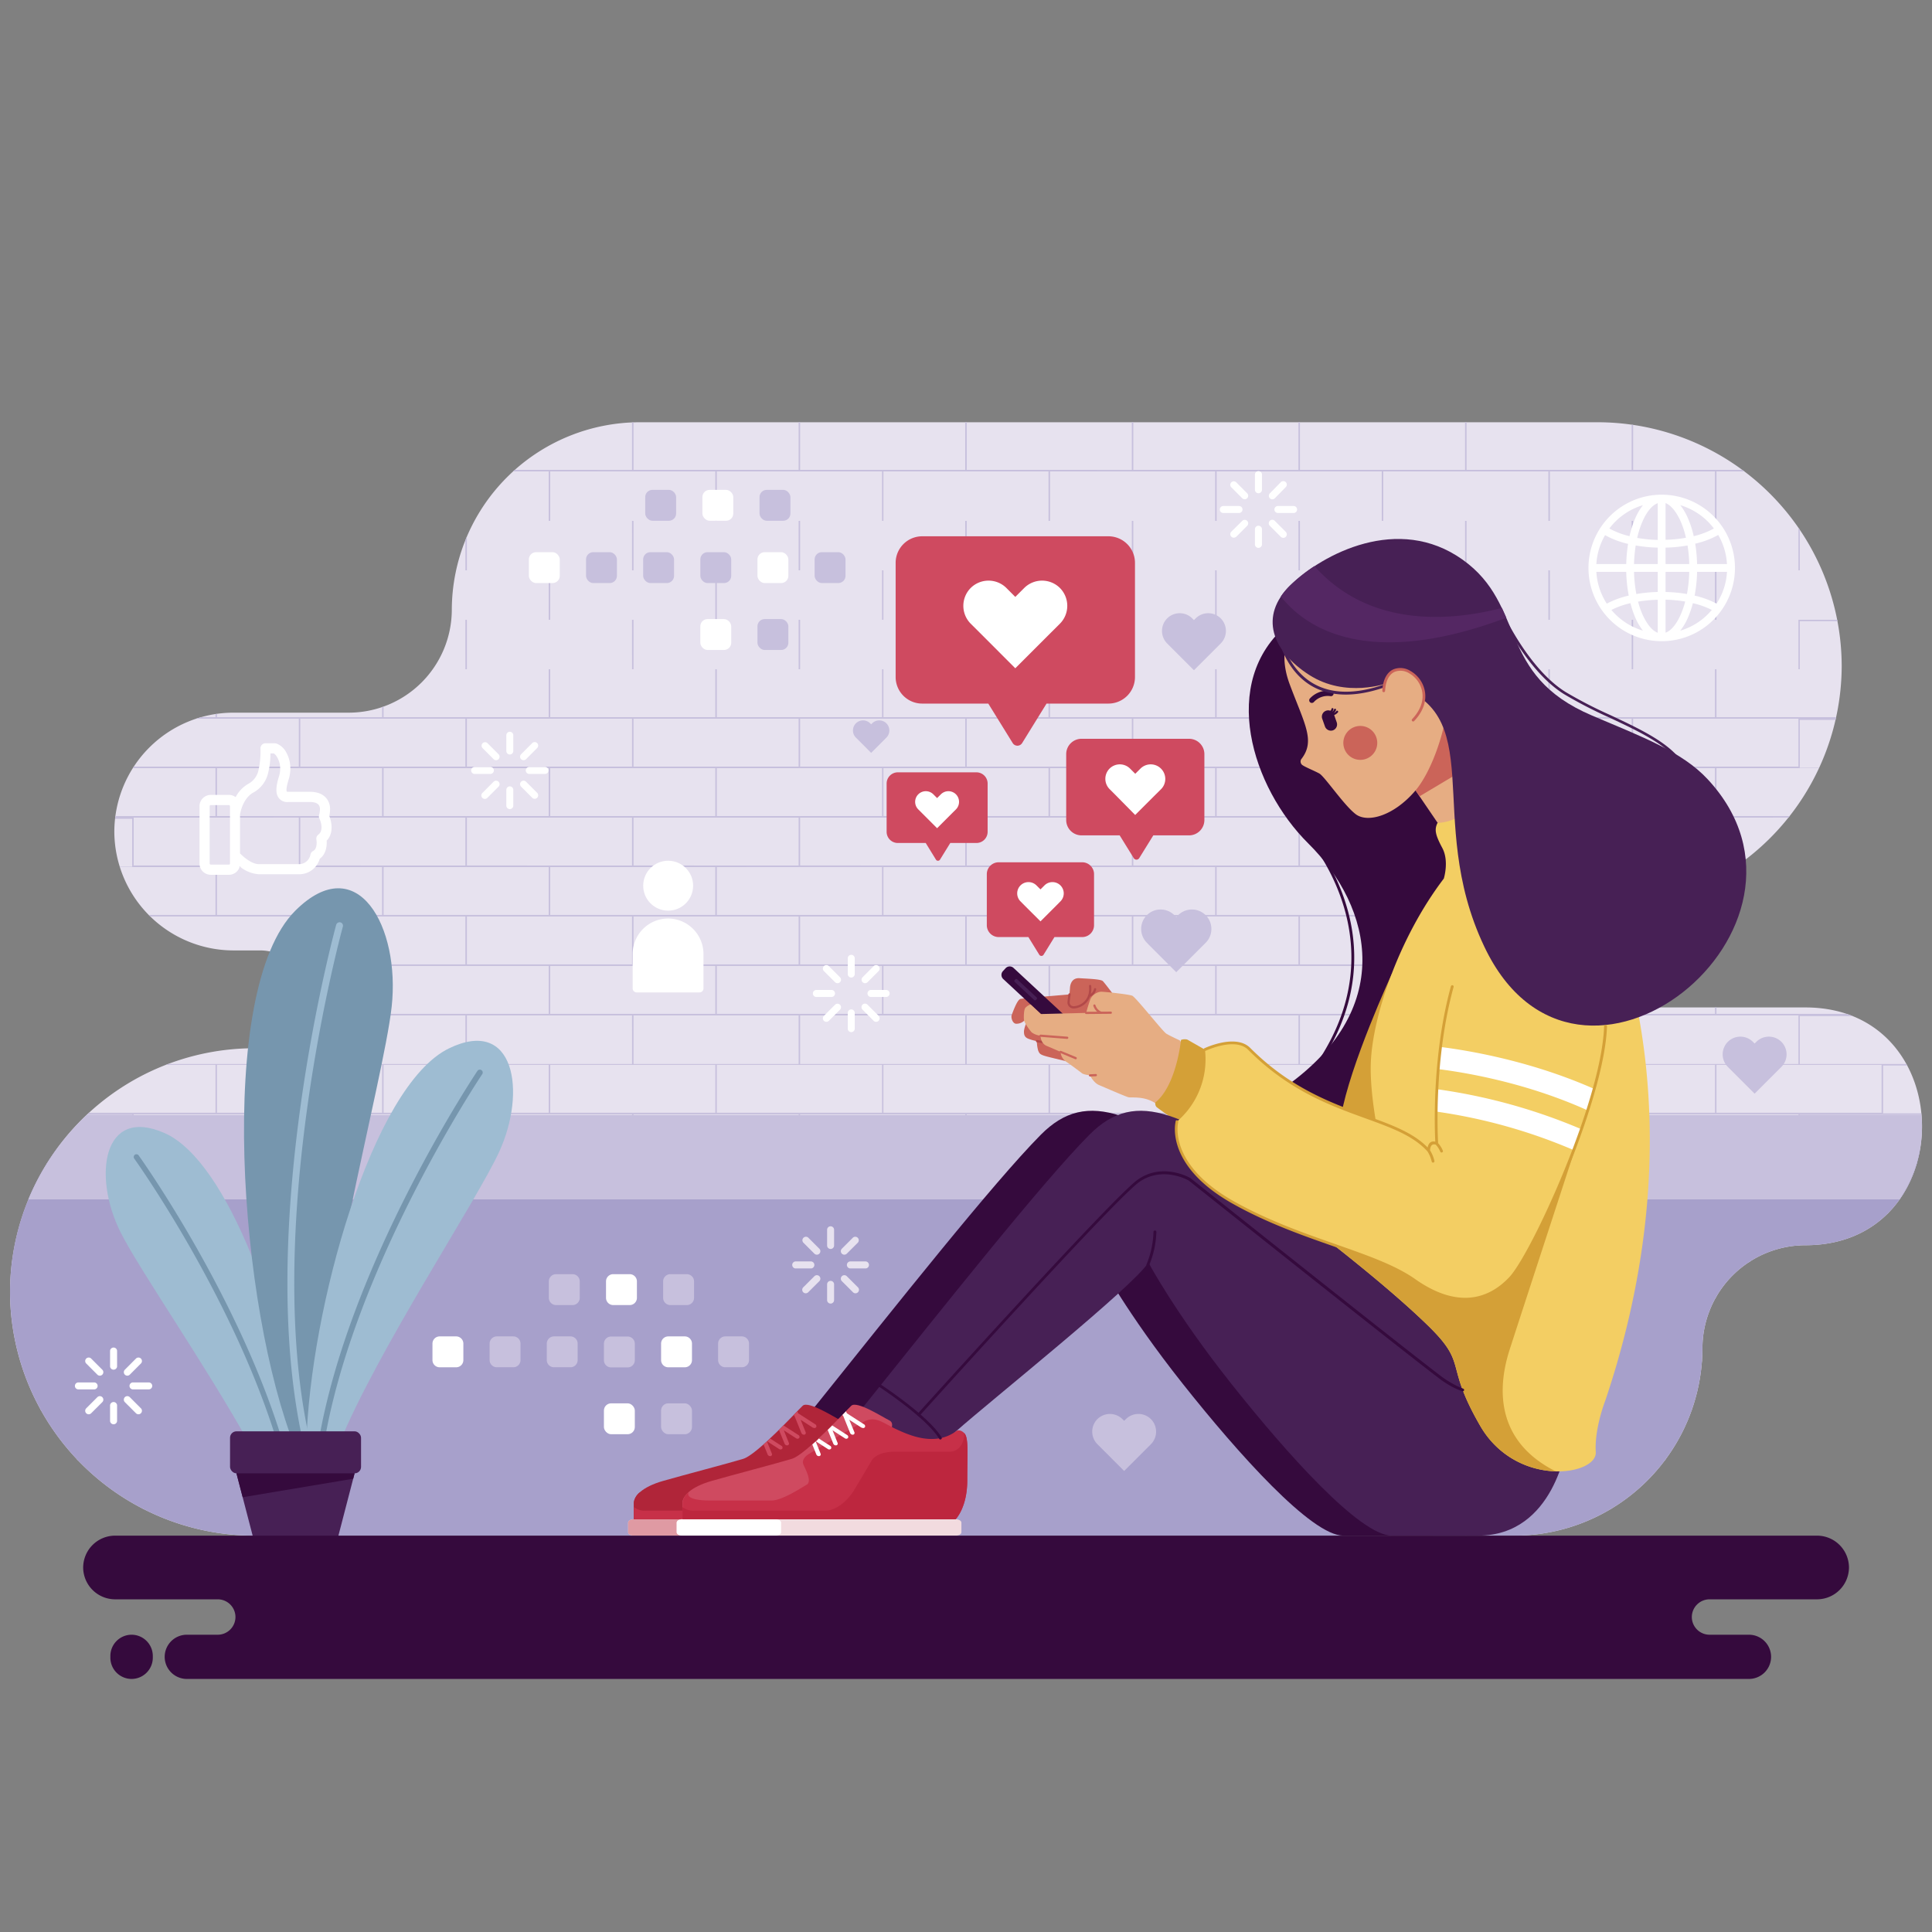 <svg id="Layer_1" data-name="Layer 1" xmlns="http://www.w3.org/2000/svg" xmlns:xlink="http://www.w3.org/1999/xlink" viewBox="0 0 664.13 664.13"><rect x="0" y="0" width="664.13" height="664.13" fill="#808080" stroke="none"/><defs><style>.cls-1{fill:none;clip-rule:evenodd;}.cls-2{fill:#e7e2ef;}.cls-10,.cls-11,.cls-12,.cls-13,.cls-14,.cls-15,.cls-16,.cls-17,.cls-18,.cls-19,.cls-2,.cls-20,.cls-21,.cls-22,.cls-23,.cls-4,.cls-5,.cls-6,.cls-7,.cls-8,.cls-9{fill-rule:evenodd;}.cls-3{clip-path:url(#clip-path);}.cls-26,.cls-4{fill:#c7c0dd;}.cls-5{fill:#a7a0cb;}.cls-6{fill:#350a3d;}.cls-7{fill:#cb6459;}.cls-8{fill:#b24949;}.cls-9{fill:#e6ad83;}.cls-10{fill:#b02539;}.cls-11{fill:#ecd8da;}.cls-12{fill:#df9aa3;}.cls-13{fill:#c73048;}.cls-14{fill:#cf4a60;}.cls-15{fill:#d4a037;}.cls-16,.cls-24{fill:#472055;}.cls-17{fill:#f3ce63;}.cls-18,.cls-25{fill:#fff;}.cls-19{fill:#f2dbdf;}.cls-20{fill:#bd263e;}.cls-21{fill:#542763;}.cls-22{fill:#9ebcd2;}.cls-23{fill:#7696ae;}</style><clipPath id="clip-path" transform="translate(-354.78 -0.95)"><path class="cls-1" d="M975.37,429A35.45,35.45,0,0,0,940,464.34h0a64.67,64.67,0,0,1-64.48,64.49H442a84,84,0,0,1-83.77-83.77h0A84,84,0,0,1,442,361.29h2.2A16.86,16.86,0,0,0,461,344.47h0a16.86,16.86,0,0,0-16.81-16.81h-9.25a41,41,0,0,1-40.86-40.87h0a41,41,0,0,1,40.79-40.86h39.87a35.46,35.46,0,0,0,35.35-35.35h0a64.67,64.67,0,0,1,64.48-64.48H904.1a84,84,0,0,1,83.77,83.77h0a84,84,0,0,1-83.77,83.77h0a16.87,16.87,0,0,0-16.82,16.81h0a16.86,16.86,0,0,0,16.82,16.81h71.27C1028.84,347.26,1028.85,429,975.37,429Z"/></clipPath></defs><title>girlinsta</title><path class="cls-2" d="M975.37,429A35.45,35.45,0,0,0,940,464.34h0a64.67,64.67,0,0,1-64.48,64.49H442a84,84,0,0,1-83.77-83.77h0A84,84,0,0,1,442,361.29h2.2A16.86,16.86,0,0,0,461,344.47h0a16.86,16.86,0,0,0-16.81-16.81h-9.25a41,41,0,0,1-40.86-40.87h0a41,41,0,0,1,40.79-40.86h39.87a35.46,35.46,0,0,0,35.35-35.35h0a64.67,64.67,0,0,1,64.48-64.48H904.1a84,84,0,0,1,83.77,83.77h0a84,84,0,0,1-83.77,83.77h0a16.87,16.87,0,0,0-16.82,16.81h0a16.86,16.86,0,0,0,16.82,16.81h71.27C1028.84,347.26,1028.85,429,975.37,429Z" transform="translate(-354.78 -0.95)"/><g class="cls-3"><path class="cls-4" d="M400.22,665.08h.51v-9.39H457.5v9.39h.5v-9.39h56.77v9.39h.5v-9.39h56.78v9.39h.5v-9.39h56.77v9.39h.5v-9.39h56.77v9.39h.5v-9.39h56.77v9.39h.5v-9.39h56.78v9.39h.5v-9.39h56.77v9.39h.5v-9.39h56.77v9.39h.5v-9.39H973v9.39h.5v-9.39h45.44v-.5h-16.8V638.72h16.8v-.5H973.46V621.75h45.44v-.5h-16.8V604.78h16.8v-.5H973.46V587.81h45.44v-.5h-16.8V570.84h16.8v-.5H973.46V553.87h45.44v-.5h-16.8V536.9h16.8v-.5H973.46V519.93h45.44v-.5h-16.8V503h16.8v-.5H973.46V486h45.44v-.5h-16.8V469h16.8v-.5H973.46V452.05h45.44v-.5h-16.8V435.08h16.8v-.5H973.46V418.12h45.44v-.51h-16.8V401.14h16.8v-.5H973.46V384.18h45.44v-.51h-16.8V367.21h16.8v-.51H973.46V350.23h45.44v-.5h-16.8V333.27h16.8v-.51H973.46V316.29h45.44v-.5h-16.8V299.33h16.8v-.5H973.46V282.36h45.44v-.5h-16.8V265.39h16.8v-.5H973.46V248.42h45.44v-.5h-16.8V231.45h16.8V231H973.46V214.48h45.44V214h-16.8V197.51h16.8V197H973.46V180.54h45.44V180h-16.8V163.57h16.8v-.5H973.46V146.6h45.44v-.5h-16.8V129.63h16.8v-.5H973.46V112.66h45.44v-.5h-16.8V95.69h16.8v-.5H973.46V78.72h45.44v-.5h-16.8V61.75h16.8v-.5H973.46V44.78h45.44v-.5h-16.8V27.81h16.8v-.5H973.46V10.84h45.44v-.5h-16.8V1h-.51v9.39H944.82V1h-.5v9.39H887.55V1h-.5v9.39H830.27V1h-.5v9.39H773V1h-.5v9.39H715.73V1h-.5v9.39H658.46V1H658v9.39H601.18V1h-.5v9.39H543.91V1h-.5v9.39H486.64V1h-.5v9.39H429.36V1h-.5v9.39H372.09V1h-.5v9.39H354.78v.5h45.44V27.31H354.78v.5h16.81V44.28H354.78v.5h45.44V61.25H354.78v.5h16.81V78.22H354.78v.5h45.44V95.19H354.78v.5h16.81v16.47H354.78v.5h45.44v16.47H354.78v.5h16.81V146.1H354.78v.5h45.44v16.47H354.78v.5h16.81V180H354.78v.5h45.44V197H354.78v.5h16.81V214H354.78v.5h45.44V231H354.78v.5h16.81v16.47H354.78v.5h45.44v16.47H354.78v.5h16.81v16.47H354.78v.5h45.44v16.47H354.78v.5h16.81v16.46H354.78v.5h45.44v16.47H354.78v.51h16.81v16.46H354.78v.5h45.44V366.7H354.78v.51h16.81v16.46H354.78v.51h45.44v16.46H354.78v.5h16.81v16.47H354.78v.51h45.44v16.46H354.78v.5h16.81v16.47H354.78v.5h45.44v16.47H354.78v.5h16.81v16.47H354.78v.5h45.44v16.47H354.78v.5h16.81v16.47H354.78v.5h45.44V536.4H354.78v.5h16.81v16.47H354.78v.5h45.44v16.47H354.78v.5h16.81v16.47H354.78v.5h45.44v16.47H354.78v.5h16.81v16.47H354.78v.5h45.44v16.47H354.78v.5h16.81v16.47H354.78v.5h45.44v9.39Zm-28.13-26.36h56.77v16.47H372.09V638.72Zm57.27,0h56.78v16.47H429.36V638.72Zm57.28,0h56.77v16.47H486.64V638.72Zm57.27,0h56.77v16.47H543.91V638.72Zm57.27,0H658v16.47H601.18V638.72Zm57.28,0h56.77v16.47H658.46V638.72Zm57.27,0H772.5v16.47H715.73V638.72Zm57.27,0h56.77v16.47H773V638.72Zm57.27,0h56.78v16.47H830.27V638.72Zm57.28,0h56.77v16.47H887.55V638.72Zm57.27,0h56.77v16.47H944.82V638.72Zm-544.09-17H457.5v16.47H400.73V621.75Zm57.27,0h56.77v16.47H458V621.75Zm57.27,0h56.78v16.47H515.27V621.75Zm57.28,0h56.77v16.47H572.55V621.75Zm57.27,0h56.77v16.47H629.82V621.75Zm57.27,0h56.77v16.47H687.09V621.75Zm57.27,0h56.78v16.47H744.36V621.75Zm57.28,0h56.77v16.47H801.64V621.75Zm57.27,0h56.77v16.47H858.91V621.75Zm57.27,0H973v16.47H916.18V621.75Zm-544.09-17h56.77v16.47H372.09V604.78Zm57.27,0h56.78v16.47H429.36V604.78Zm57.28,0h56.77v16.47H486.64V604.78Zm57.27,0h56.77v16.47H543.91V604.78Zm57.27,0H658v16.47H601.18V604.78Zm57.28,0h56.77v16.47H658.46V604.78Zm57.27,0H772.5v16.47H715.73V604.78Zm57.27,0h56.77v16.47H773V604.78Zm57.27,0h56.78v16.47H830.27V604.78Zm57.28,0h56.77v16.47H887.55V604.78Zm57.27,0h56.77v16.47H944.82V604.78Zm-544.09-17H457.5v16.47H400.73V587.81Zm57.27,0h56.77v16.47H458V587.81Zm57.27,0h56.78v16.47H515.27V587.81Zm57.28,0h56.77v16.47H572.55V587.81Zm57.27,0h56.77v16.47H629.82V587.81Zm57.27,0h56.77v16.47H687.09V587.81Zm57.27,0h56.78v16.47H744.36V587.81Zm57.28,0h56.77v16.47H801.64V587.81Zm57.27,0h56.77v16.47H858.91V587.81Zm57.27,0H973v16.47H916.18V587.81Zm-544.09-17h56.77v16.47H372.09V570.84Zm57.27,0h56.78v16.47H429.36V570.84Zm57.28,0h56.77v16.47H486.64V570.84Zm57.27,0h56.77v16.47H543.91V570.84Zm57.27,0H658v16.47H601.18V570.84Zm57.28,0h56.77v16.47H658.46V570.84Zm57.27,0H772.5v16.47H715.73V570.84Zm57.27,0h56.77v16.47H773V570.84Zm57.27,0h56.78v16.47H830.27V570.84Zm57.28,0h56.77v16.47H887.55V570.84Zm57.27,0h56.77v16.47H944.82V570.84Zm-544.09-17H457.5v16.47H400.73V553.87Zm57.27,0h56.77v16.47H458V553.87Zm57.27,0h56.78v16.47H515.27V553.87Zm57.28,0h56.77v16.47H572.55V553.87Zm57.27,0h56.77v16.47H629.82V553.87Zm57.27,0h56.77v16.47H687.09V553.87Zm57.27,0h56.78v16.47H744.36V553.87Zm57.28,0h56.77v16.47H801.64V553.87Zm57.27,0h56.77v16.47H858.91V553.87Zm57.27,0H973v16.47H916.18V553.87Zm-544.09-17h56.77v16.47H372.09V536.9Zm57.27,0h56.78v16.47H429.36V536.9Zm57.28,0h56.77v16.47H486.64V536.9Zm57.27,0h56.77v16.47H543.91V536.9Zm57.27,0H658v16.47H601.18V536.9Zm57.28,0h56.77v16.47H658.46V536.9Zm57.27,0H772.5v16.47H715.73V536.9Zm57.27,0h56.77v16.47H773V536.9Zm57.27,0h56.78v16.47H830.27V536.9Zm57.28,0h56.77v16.47H887.55V536.9Zm57.27,0h56.77v16.47H944.82V536.9Zm-544.09-17H457.5V536.4H400.73V519.93Zm57.27,0h56.77V536.4H458V519.93Zm57.27,0h56.78V536.4H515.27V519.93Zm57.28,0h56.77V536.4H572.55V519.93Zm57.27,0h56.77V536.4H629.82V519.93Zm57.27,0h56.77V536.4H687.09V519.93Zm57.27,0h56.78V536.4H744.36V519.93Zm57.28,0h56.77V536.4H801.64V519.93Zm57.27,0h56.77V536.4H858.91V519.93Zm57.27,0H973V536.4H916.18V519.93ZM372.09,503h56.77v16.47H372.09V503Zm57.27,0h56.78v16.47H429.36V503Zm57.28,0h56.77v16.47H486.64V503Zm57.27,0h56.77v16.47H543.91V503Zm57.27,0H658v16.47H601.18V503Zm57.28,0h56.77v16.47H658.46V503Zm57.27,0H772.5v16.47H715.73V503ZM773,503h56.77v16.47H773V503Zm57.27,0h56.78v16.47H830.27V503Zm57.28,0h56.77v16.47H887.55V503Zm57.27,0h56.77v16.47H944.82V503ZM400.73,486H457.5v16.47H400.73V486ZM458,486h56.77v16.47H458V486Zm57.27,0h56.78v16.47H515.27V486Zm57.28,0h56.77v16.47H572.55V486Zm57.27,0h56.77v16.47H629.82V486Zm57.27,0h56.77v16.47H687.09V486Zm57.27,0h56.78v16.47H744.36V486Zm57.28,0h56.77v16.47H801.64V486Zm57.27,0h56.77v16.47H858.91V486Zm57.27,0H973v16.47H916.18V486ZM372.09,469h56.77v16.47H372.09V469Zm57.27,0h56.78v16.47H429.36V469Zm57.28,0h56.77v16.47H486.64V469Zm57.27,0h56.77v16.47H543.91V469Zm57.27,0H658v16.47H601.18V469Zm57.28,0h56.77v16.47H658.46V469Zm57.27,0H772.5v16.47H715.73V469ZM773,469h56.77v16.47H773V469Zm57.27,0h56.78v16.47H830.27V469Zm57.28,0h56.77v16.47H887.55V469Zm57.27,0h56.77v16.47H944.82V469Zm-544.09-17H457.5v16.47H400.73V452.05Zm57.27,0h56.77v16.47H458V452.05Zm57.27,0h56.78v16.47H515.27V452.05Zm57.28,0h56.77v16.47H572.55V452.05Zm57.27,0h56.77v16.47H629.82V452.05Zm57.27,0h56.77v16.47H687.09V452.05Zm57.27,0h56.78v16.47H744.36V452.05Zm57.28,0h56.77v16.47H801.64V452.05Zm57.27,0h56.77v16.47H858.91V452.05Zm57.27,0H973v16.47H916.18V452.05Zm-544.09-17h56.77v16.47H372.09V435.08Zm57.27,0h56.78v16.47H429.36V435.08Zm57.28,0h56.77v16.47H486.64V435.08Zm57.27,0h56.77v16.47H543.91V435.08Zm57.27,0H658v16.47H601.18V435.08Zm57.28,0h56.77v16.47H658.46V435.08Zm57.27,0H772.5v16.47H715.73V435.08Zm57.27,0h56.77v16.47H773V435.08Zm57.27,0h56.78v16.47H830.27V435.08Zm57.28,0h56.77v16.47H887.55V435.08Zm57.27,0h56.77v16.47H944.82V435.08Zm-544.09-17H457.5v16.46H400.73V418.12Zm57.27,0h56.77v16.46H458V418.12Zm57.27,0h56.78v16.46H515.27V418.12Zm57.28,0h56.77v16.46H572.55V418.12Zm57.27,0h56.77v16.46H629.82V418.12Zm57.27,0h56.77v16.46H687.09V418.12Zm57.27,0h56.78v16.46H744.36V418.12Zm57.28,0h56.77v16.46H801.64V418.12Zm57.27,0h56.77v16.46H858.91V418.12Zm57.27,0H973v16.46H916.18V418.12Zm-544.09-17h56.77v16.47H372.09V401.14Zm57.27,0h56.78v16.47H429.36V401.14Zm57.28,0h56.77v16.47H486.64V401.14Zm57.27,0h56.77v16.47H543.91V401.14Zm57.27,0H658v16.47H601.18V401.14Zm57.28,0h56.77v16.47H658.46V401.14Zm57.27,0H772.5v16.47H715.73V401.14Zm57.27,0h56.77v16.47H773V401.14Zm57.27,0h56.78v16.47H830.27V401.14Zm57.28,0h56.77v16.47H887.55V401.14Zm57.27,0h56.77v16.47H944.82V401.14Zm-544.09-17H457.5v16.46H400.73V384.18Zm57.27,0h56.77v16.46H458V384.18Zm57.27,0h56.78v16.46H515.27V384.18Zm57.28,0h56.77v16.46H572.55V384.18Zm57.27,0h56.77v16.46H629.82V384.18Zm57.27,0h56.77v16.46H687.09V384.18Zm57.27,0h56.78v16.46H744.36V384.18Zm57.28,0h56.77v16.46H801.64V384.18Zm57.27,0h56.77v16.46H858.91V384.18Zm57.27,0H973v16.46H916.18V384.18Zm-544.09-17h56.77v16.46H372.09V367.21Zm57.27,0h56.78v16.46H429.36V367.21Zm57.28,0h56.77v16.46H486.64V367.21Zm57.27,0h56.77v16.46H543.91V367.21Zm57.27,0H658v16.46H601.18V367.21Zm57.28,0h56.77v16.46H658.46V367.21Zm57.27,0H772.5v16.46H715.73V367.21Zm57.27,0h56.77v16.46H773V367.21Zm57.27,0h56.78v16.46H830.27V367.21Zm57.28,0h56.77v16.46H887.55V367.21Zm57.27,0h56.77v16.46H944.82V367.21Zm-544.09-17H457.5V366.7H400.73V350.23Zm57.27,0h56.77V366.7H458V350.23Zm57.27,0h56.78V366.7H515.27V350.23Zm57.28,0h56.77V366.7H572.55V350.23Zm57.27,0h56.77V366.7H629.82V350.23Zm57.27,0h56.77V366.7H687.09V350.23Zm57.27,0h56.78V366.7H744.36V350.23Zm57.28,0h56.77V366.7H801.64V350.23Zm57.27,0h56.77V366.7H858.91V350.23Zm57.27,0H973V366.7H916.18V350.23Zm-544.09-17h56.77v16.46H372.09V333.27Zm57.27,0h56.78v16.46H429.36V333.27Zm57.28,0h56.77v16.46H486.64V333.27Zm57.27,0h56.77v16.46H543.91V333.27Zm57.27,0H658v16.46H601.18V333.27Zm57.28,0h56.77v16.46H658.46V333.27Zm57.27,0H772.5v16.46H715.73V333.27Zm57.27,0h56.77v16.46H773V333.27Zm57.27,0h56.78v16.46H830.27V333.27Zm57.28,0h56.77v16.46H887.55V333.27Zm57.27,0h56.77v16.46H944.82V333.27Zm-544.09-17H457.5v16.47H400.73V316.29Zm57.27,0h56.77v16.47H458V316.29Zm57.27,0h56.78v16.47H515.27V316.29Zm57.28,0h56.77v16.47H572.55V316.29Zm57.27,0h56.77v16.47H629.82V316.29Zm57.27,0h56.77v16.47H687.09V316.29Zm57.27,0h56.78v16.47H744.36V316.29Zm57.28,0h56.77v16.47H801.64V316.29Zm57.27,0h56.77v16.47H858.91V316.29Zm57.27,0H973v16.47H916.18V316.29Zm-544.09-17h56.77v16.46H372.09V299.33Zm57.27,0h56.78v16.46H429.36V299.33Zm57.28,0h56.77v16.46H486.64V299.33Zm57.27,0h56.77v16.46H543.91V299.33Zm57.27,0H658v16.46H601.18V299.33Zm57.28,0h56.77v16.46H658.46V299.33Zm57.27,0H772.5v16.46H715.73V299.33Zm57.27,0h56.77v16.46H773V299.33Zm57.27,0h56.78v16.46H830.27V299.33Zm57.28,0h56.77v16.46H887.55V299.33Zm57.27,0h56.77v16.46H944.82V299.33Zm-544.09-17H457.5v16.47H400.73V282.36Zm57.27,0h56.77v16.47H458V282.36Zm57.27,0h56.78v16.47H515.27V282.36Zm57.28,0h56.77v16.47H572.55V282.36Zm57.27,0h56.77v16.47H629.82V282.36Zm57.27,0h56.77v16.47H687.09V282.36Zm57.27,0h56.78v16.47H744.36V282.36Zm57.28,0h56.77v16.47H801.64V282.36Zm57.27,0h56.77v16.47H858.91V282.36Zm57.27,0H973v16.47H916.18V282.36Zm-544.09-17h56.77v16.47H372.09V265.39Zm57.27,0h56.78v16.47H429.36V265.39Zm57.28,0h56.77v16.47H486.64V265.39Zm57.27,0h56.77v16.47H543.91V265.39Zm57.27,0H658v16.47H601.18V265.39Zm57.28,0h56.77v16.47H658.46V265.39Zm57.27,0H772.5v16.47H715.73V265.39Zm57.27,0h56.77v16.47H773V265.39Zm57.27,0h56.78v16.47H830.27V265.39Zm57.28,0h56.77v16.47H887.55V265.39Zm57.27,0h56.77v16.47H944.82V265.39Zm-544.09-17H457.5v16.47H400.73V248.42Zm57.27,0h56.77v16.47H458V248.42Zm57.27,0h56.78v16.47H515.27V248.42Zm57.28,0h56.77v16.47H572.55V248.42Zm57.27,0h56.77v16.47H629.82V248.42Zm57.27,0h56.77v16.47H687.09V248.42Zm57.27,0h56.78v16.47H744.36V248.42Zm57.28,0h56.77v16.47H801.64V248.42Zm57.27,0h56.77v16.47H858.91V248.42Zm57.27,0H973v16.47H916.18V248.42Zm-544.09-17h56.77v16.47H372.09V231.45Zm57.27,0h56.78v16.47H429.36V231.45Zm57.28,0h56.77v16.47H486.64V231.45Zm57.27,0h56.77v16.47H543.91V231.45Zm57.27,0H658v16.47H601.18V231.45Zm57.28,0h56.77v16.47H658.46V231.45Zm57.27,0H772.5v16.47H715.73V231.45Zm57.27,0h56.77v16.47H773V231.45Zm57.27,0h56.78v16.47H830.27V231.45Zm57.28,0h56.77v16.47H887.55V231.45Zm57.27,0h56.77v16.47H944.82V231.45Zm-544.09-17H457.5V231H400.73V214.48Zm57.27,0h56.77V231H458V214.48Zm57.27,0h56.78V231H515.27V214.48Zm57.28,0h56.77V231H572.55V214.48Zm57.27,0h56.77V231H629.82V214.48Zm57.27,0h56.77V231H687.09V214.48Zm57.27,0h56.78V231H744.36V214.48Zm57.28,0h56.77V231H801.64V214.48Zm57.27,0h56.77V231H858.91V214.48Zm57.27,0H973V231H916.18V214.48Zm-544.09-17h56.77V214H372.09V197.51Zm57.27,0h56.78V214H429.36V197.51Zm57.28,0h56.77V214H486.64V197.51Zm57.27,0h56.77V214H543.91V197.51Zm57.27,0H658V214H601.18V197.51Zm57.28,0h56.77V214H658.46V197.51Zm57.27,0H772.5V214H715.73V197.51Zm57.27,0h56.77V214H773V197.51Zm57.27,0h56.78V214H830.27V197.51Zm57.28,0h56.77V214H887.55V197.51Zm57.27,0h56.77V214H944.82V197.51Zm-544.09-17H457.5V197H400.73V180.54Zm57.27,0h56.77V197H458V180.54Zm57.27,0h56.78V197H515.27V180.54Zm57.28,0h56.77V197H572.55V180.54Zm57.27,0h56.77V197H629.82V180.54Zm57.27,0h56.77V197H687.09V180.54Zm57.27,0h56.78V197H744.36V180.54Zm57.28,0h56.77V197H801.64V180.54Zm57.27,0h56.77V197H858.91V180.54Zm57.27,0H973V197H916.18V180.54Zm-544.09-17h56.77V180H372.09V163.57Zm57.27,0h56.78V180H429.36V163.57Zm57.28,0h56.77V180H486.64V163.57Zm57.27,0h56.77V180H543.91V163.57Zm57.27,0H658V180H601.18V163.57Zm57.28,0h56.77V180H658.46V163.57Zm57.27,0H772.5V180H715.73V163.57Zm57.27,0h56.77V180H773V163.57Zm57.27,0h56.78V180H830.27V163.57Zm57.28,0h56.77V180H887.55V163.57Zm57.27,0h56.77V180H944.82V163.57Zm-544.09-17H457.5v16.47H400.73V146.6Zm57.27,0h56.77v16.47H458V146.6Zm57.27,0h56.78v16.47H515.27V146.6Zm57.28,0h56.77v16.47H572.55V146.6Zm57.27,0h56.77v16.47H629.82V146.6Zm57.27,0h56.77v16.47H687.09V146.6Zm57.27,0h56.78v16.47H744.36V146.6Zm57.28,0h56.77v16.47H801.64V146.6Zm57.27,0h56.77v16.47H858.91V146.6Zm57.27,0H973v16.47H916.18V146.6Zm-544.09-17h56.77V146.1H372.09V129.63Zm57.27,0h56.78V146.1H429.36V129.63Zm57.28,0h56.77V146.1H486.64V129.63Zm57.27,0h56.77V146.1H543.91V129.63Zm57.27,0H658V146.1H601.18V129.63Zm57.28,0h56.77V146.1H658.46V129.63Zm57.27,0H772.5V146.1H715.73V129.63Zm57.27,0h56.77V146.1H773V129.63Zm57.27,0h56.78V146.1H830.27V129.63Zm57.28,0h56.77V146.1H887.55V129.63Zm57.27,0h56.77V146.1H944.82V129.63Zm-544.09-17H457.5v16.47H400.73V112.66Zm57.27,0h56.77v16.47H458V112.66Zm57.27,0h56.78v16.47H515.27V112.66Zm57.28,0h56.77v16.47H572.55V112.66Zm57.27,0h56.77v16.47H629.82V112.66Zm57.27,0h56.77v16.47H687.09V112.66Zm57.27,0h56.78v16.47H744.36V112.66Zm57.28,0h56.77v16.47H801.64V112.66Zm57.27,0h56.77v16.47H858.91V112.66Zm57.27,0H973v16.47H916.18V112.66Zm-544.09-17h56.77v16.47H372.09V95.69Zm57.27,0h56.78v16.47H429.36V95.69Zm57.28,0h56.77v16.47H486.64V95.69Zm57.27,0h56.77v16.47H543.91V95.69Zm57.27,0H658v16.47H601.18V95.69Zm57.28,0h56.77v16.47H658.46V95.69Zm57.27,0H772.5v16.47H715.73V95.69Zm57.27,0h56.77v16.47H773V95.69Zm57.27,0h56.78v16.47H830.27V95.69Zm57.28,0h56.77v16.47H887.55V95.69Zm57.27,0h56.77v16.47H944.82V95.69Zm-544.09-17H457.5V95.19H400.73V78.72Zm57.27,0h56.77V95.19H458V78.72Zm57.27,0h56.78V95.19H515.27V78.72Zm57.28,0h56.77V95.19H572.55V78.72Zm57.27,0h56.77V95.19H629.82V78.72Zm57.27,0h56.77V95.19H687.09V78.72Zm57.27,0h56.78V95.19H744.36V78.72Zm57.28,0h56.77V95.19H801.64V78.72Zm57.27,0h56.77V95.19H858.91V78.72Zm57.27,0H973V95.19H916.18V78.72Zm-544.09-17h56.77V78.22H372.09V61.75Zm57.27,0h56.78V78.22H429.36V61.75Zm57.28,0h56.77V78.22H486.64V61.75Zm57.27,0h56.77V78.22H543.91V61.75Zm57.27,0H658V78.22H601.18V61.75Zm57.28,0h56.77V78.22H658.46V61.75Zm57.27,0H772.5V78.22H715.73V61.75Zm57.27,0h56.77V78.22H773V61.75Zm57.27,0h56.78V78.22H830.27V61.75Zm57.28,0h56.77V78.22H887.55V61.75Zm57.27,0h56.77V78.22H944.82V61.75Zm-544.09-17H457.5V61.25H400.73V44.78Zm57.27,0h56.77V61.25H458V44.78Zm57.27,0h56.78V61.25H515.27V44.78Zm57.28,0h56.77V61.25H572.55V44.78Zm57.27,0h56.77V61.25H629.82V44.78Zm57.27,0h56.77V61.25H687.09V44.78Zm57.27,0h56.78V61.25H744.36V44.78Zm57.28,0h56.77V61.25H801.64V44.78Zm57.27,0h56.77V61.25H858.91V44.78Zm57.27,0H973V61.25H916.18V44.78Zm-544.09-17h56.77V44.28H372.09V27.81Zm57.27,0h56.78V44.28H429.36V27.81Zm57.28,0h56.77V44.28H486.64V27.81Zm57.27,0h56.77V44.28H543.91V27.81Zm57.27,0H658V44.28H601.18V27.81Zm57.28,0h56.77V44.28H658.46V27.81Zm57.27,0H772.5V44.28H715.73V27.81Zm57.27,0h56.77V44.28H773V27.81Zm57.27,0h56.78V44.28H830.27V27.81Zm57.28,0h56.77V44.28H887.55V27.81Zm57.27,0h56.77V44.28H944.82V27.81Zm-544.09-17H457.5V27.31H400.73V10.84Zm57.27,0h56.77V27.31H458V10.84Zm57.27,0h56.78V27.31H515.27V10.84Zm57.28,0h56.77V27.31H572.55V10.84Zm57.27,0h56.77V27.31H629.82V10.84Zm57.27,0h56.77V27.31H687.09V10.84Zm57.27,0h56.78V27.31H744.36V10.84Zm57.28,0h56.77V27.31H801.64V10.84Zm57.27,0h56.77V27.31H858.91V10.84Zm57.27,0H973V27.31H916.18Z" transform="translate(-354.78 -0.95)"/></g><path class="cls-5" d="M975.37,429A35.44,35.44,0,0,0,940,464.34h0a64.68,64.68,0,0,1-64.49,64.49H442a84,84,0,0,1-83.77-83.77h0a83.21,83.21,0,0,1,15.7-48.68h640.82C1011.6,413.72,998.48,429,975.37,429Z" transform="translate(-354.78 -0.95)"/><path class="cls-4" d="M364.53,413.24a84.37,84.37,0,0,1,20-29h630.76a44.21,44.21,0,0,1-7.51,29Z" transform="translate(-354.78 -0.95)"/><path class="cls-6" d="M801.47,285.48a.48.48,0,1,1,.69-.66c.13.13,44.7,46-6.35,97a.48.48,0,0,1-.68-.68C845.52,330.78,801.59,285.61,801.47,285.48Z" transform="translate(-354.78 -0.95)"/><path class="cls-6" d="M797.37,215.62c-23.76,19.82-12.19,56.1,7.1,75.23,22.32,22.12,30.43,57.53-9.12,84.57s21.8,49.66,45.64,19.67,32.6-102.82,30.94-121-1-26.06-14.71-33.93S797.37,215.62,797.37,215.62Z" transform="translate(-354.78 -0.95)"/><path class="cls-7" d="M738,343.48s-3.42-4.57-4.12-5.27-5.26-.82-8-1-3.23,2.28-3.29,3.3-.19,2.28-.19,2.28-15.7,1.3-16.84,1.55-2.66,4.63-3,5.52.29,2.91,1.46,3a3.89,3.89,0,0,0,3.14-1.37c.47-.76.89.29.89.29a9.66,9.66,0,0,0-1.27,3.49c-.07,1.45.25,2.22,1.42,2.72a17.86,17.86,0,0,0,3,.86,12.56,12.56,0,0,0,.47,3.29c.41.89.54,1.27,2.35,1.81s8.17,2,8.17,2Z" transform="translate(-354.78 -0.95)"/><path class="cls-8" d="M711.22,359.23a.38.38,0,0,1,.11-.76l3.06.49a.39.39,0,0,1,.32.44.38.38,0,0,1-.44.31Z" transform="translate(-354.78 -0.95)"/><path class="cls-6" d="M876.64,497.3s-4.06,31.53-30.43,31.53H816.54c-10.9,0-36-28-55.28-52.32s-28.42-41.59-28.42-41.59c-4.66,7.93-54.49,47.7-66.15,58.07-2.28,2-12.19,13.56-14,13.56,0,0-13.19.89-23.08-6,0,0,3.15-13.38,3.8-14.19,29.67-37,62.71-78.71,79.09-95.28s33.18-7.43,71.22,19.45S876.64,497.3,876.64,497.3Z" transform="translate(-354.78 -0.95)"/><path class="cls-6" d="M699.54,334.77l.92-1a1.93,1.93,0,0,1,2.72-.1l28.49,26.47a1.94,1.94,0,0,1,.09,2.72l-.92,1a1.92,1.92,0,0,1-2.71.1l-28.49-26.47A1.94,1.94,0,0,1,699.54,334.77Z" transform="translate(-354.78 -0.95)"/><path class="cls-9" d="M760.34,358.59s-3.48-1.59-4.68-2.35-10.46-12.49-11.66-13-9.58-1.39-10.78-1.39a4.61,4.61,0,0,0-3.55,2.41,50.17,50.17,0,0,0-1.52,4.88l-15.55.39-3.55-3.3a4.37,4.37,0,0,0-1.82,1.18c-.51.73-.54,2.91-.48,4s2.12,3.84,2.7,4.44a6.12,6.12,0,0,0,3,1.11s0,2.63,2.12,3.52,4.78,2.06,4.78,2.06a4.49,4.49,0,0,0,1.71,3.23c1.59,1,5.84,4.25,5.84,4.25a7.68,7.68,0,0,0,2.53.54s1.21,2.56,3.17,3.39,9.07,3.93,10.08,4.18,5-.46,8.82,1.77a33.07,33.07,0,0,0,4.37,2.35l7.23-19.9Z" transform="translate(-354.78 -0.95)"/><path class="cls-10" d="M633.65,526s-58.69,1.4-61-2.8V517.6c0-2.24,2.68-5.46,10-7.56s22.86-6.15,27.64-7.62,18.49-16.44,20.43-18.25,11,4.05,13,5,.65,3.36-.32,6.16S633.65,526,633.65,526Z" transform="translate(-354.78 -0.95)"/><path class="cls-11" d="M572.69,528.83h93.88c1.11,0,2-.52,2-1.15v-3.33c0-.64-.91-1.16-2-1.16H572.69c-1.11,0-2,.52-2,1.16v3.33C570.67,528.31,571.58,528.83,572.69,528.83Z" transform="translate(-354.78 -0.95)"/><path class="cls-12" d="M572.69,528.83h31.9c1.11,0,2-.52,2-1.15v-3.33c0-.64-.91-1.16-2-1.16h-31.9c-1.12,0-2,.52-2,1.16v3.33C570.66,528.31,571.57,528.83,572.69,528.83Z" transform="translate(-354.78 -0.95)"/><path class="cls-10" d="M614.2,504.24c.32,1,3.24,5.87,1.21,7.06s-8.51,5.46-12.16,5.46h-21c-9.65,0-7.42-2.91-7.42-2.91a5.29,5.29,0,0,0-2.15,3.75v5.59h93.87s4-4,4-13.36.52-14.75-1.06-16.26-2.67-.73-2.67-.73c-7.3,5.45-16.14,1.53-20.76-.63-.49-.23-.95-.47-1.4-.69-3.75-1.94-6-3.66-9.38-2-3.73,1.82-16.86,9.86-19,11.12S613.87,503.26,614.2,504.24Z" transform="translate(-354.78 -0.95)"/><path class="cls-13" d="M572.69,519v4.21h93.87s4-4,4-13.36.52-14.75-1.06-16.26c.21,3-1.63,6.37-4.88,6.37H645.9c-6.87,0-8.25,3.17-8.25,3.17s-3.47,5.92-6,10.1-6.66,7-9.71,7H576.84A5.94,5.94,0,0,1,572.69,519Z" transform="translate(-354.78 -0.95)"/><path class="cls-14" d="M634.25,491.68a.79.79,0,0,0,1.09-.12.75.75,0,0,0-.31-1l-5.9-3.8-.27-.68-1.28,1.31.27.18,2.42,6a1,1,0,0,0,1,.56.61.61,0,0,0,.45-.86L630,489l4.23,2.73Zm-17,5.83c.39-.34.78-.7,1.18-1.06l1.68,4.19a.6.6,0,0,1-.46.85.94.94,0,0,1-1-.56l-1.38-3.42Zm1.23-1.11,4.13,2.66a.8.8,0,0,0,1.08-.12.73.73,0,0,0-.3-1l-3.87-2.49-1,1Zm4.08-3.89,1.56-1.56,5.11,3.29a.73.73,0,0,1,.3,1,.79.79,0,0,1-1.08.12l-4.23-2.73,1.73,4.31a.6.6,0,0,1-.46.85.93.93,0,0,1-1-.55Z" transform="translate(-354.78 -0.95)"/><path class="cls-15" d="M769,361.78l-6.1-3.48a3.6,3.6,0,0,0-2.15.13s-1.52,15.59-8.81,21.49a1.89,1.89,0,0,0,.35,1.52c.53.51,7.07,5.06,7.07,5.06a7.94,7.94,0,0,0,5.26-1.16c2.53-1.65,8.24-12.62,8.11-14S769,361.78,769,361.78Z" transform="translate(-354.78 -0.95)"/><path class="cls-16" d="M893.34,497.3s-4.06,31.53-30.43,31.53H833.24c-10.9,0-36-28-55.28-52.32s-28.42-41.59-28.42-41.59c-4.67,7.93-54.49,47.7-66.15,58.07-2.28,2-12.19,13.56-14,13.56,0,0-13.19.89-23.08-6,0,0,3.15-13.38,3.8-14.19,29.67-37,62.71-78.71,79.09-95.28s33.18-7.43,71.22,19.45S893.34,497.3,893.34,497.3Z" transform="translate(-354.78 -0.95)"/><path class="cls-15" d="M835.78,338.05l-2.61-2.21S818.79,367,815.75,384.71s10.39,15.73,10.39,15.73,9.64-5.58,9.89-12.68S835.78,338.05,835.78,338.05Z" transform="translate(-354.78 -0.95)"/><path class="cls-9" d="M850.5,232.17s14.08,22.26,35.29,31.28c0,0,2.43,15.43-8.11,22s-26.74,1.25-26.74,1.25L840.25,271Z" transform="translate(-354.78 -0.95)"/><path class="cls-7" d="M842.77,274.67l-1.69-2.48c1.45-5.91,3.94-16.24,3.94-16.95,0-1,6.72-10.66,6.72-10.66l5.46.13-.13,21.43Z" transform="translate(-354.78 -0.95)"/><path class="cls-17" d="M902.62,301.8s40.57,72.13,4,180.55c0,0-3.8,9.64-3.29,17.75S876,512.53,863.56,491s-4-20.79-17.75-34.23-35.25-29.92-35.25-29.92,5.83-10.65,17.5-12.68c0,0,0-6.85,3.93-8.25,0,0-6.47-23.32-6-39.3s9.63-43.36,25.1-63.65c0,0,1.9-6-.51-10.52s-2.79-6.34-1.65-8.62a15.7,15.7,0,0,0,8.37-2.79c3.8-2.79,13.31-3.05,13.31-3.05Z" transform="translate(-354.78 -0.95)"/><path class="cls-15" d="M889.54,506.72a30.85,30.85,0,0,1-26-15.75c-12.42-21.55-4-20.79-17.75-34.23s-35.25-29.92-35.25-29.92,5.83-10.65,17.5-12.68c0,0,0-6.85,3.93-8.25l-.1-.34,30.64,10.77L895,368.65l5.35,14.63S878.26,450.81,873.69,465C869.55,477.91,868.75,496.25,889.54,506.72Z" transform="translate(-354.78 -0.95)"/><path class="cls-17" d="M854,340.1c-7.17,26.08-5.32,54-5.32,54s-2.6-1.46-2.79,2.41c-11.61-13-37.52-10.67-61.69-35-4.71-4.75-15.21.26-15.21.26a28.17,28.17,0,0,1-9.64,24.72s-4.06,14.71,19.52,27.9,48.44,17,62.13,26.62,24.85,7.86,33-.76,35.76-69.22,32.46-92.05C901,310.33,861.17,314,854,340.1Z" transform="translate(-354.78 -0.95)"/><path class="cls-18" d="M850,360.85c-.32,2.61-.58,5.16-.79,7.61,9.74,1.22,30.47,4.75,51.35,14.2.8-2.5,1.55-5,2.22-7.39C881.24,365.72,860,362.11,850,360.85Zm-1.25,14.52a195,195,0,0,1,49.64,13.75c-.84,2.4-1.72,4.81-2.63,7.19a185.92,185.92,0,0,0-47.25-13.25C848.51,380.76,848.58,378.18,848.72,375.37Z" transform="translate(-354.78 -0.95)"/><path class="cls-9" d="M800.43,215.81s-7.47,6.55-2.3,20.4,8.9,19.41,3.94,25.74a1.54,1.54,0,0,0,.26,1.88c.89.74,4.11,2,5.95,3s8.48,10.93,12.53,14,13,.64,20.42-8,13.34-30,10.75-38.47S815.31,212.49,800.43,215.81Z" transform="translate(-354.78 -0.95)"/><path class="cls-16" d="M831.69,235.77s-14.27,5.31-26.91-2.84-17.37-20.16-6.38-30.83,37-24.53,59.13-8.78S869.05,232.9,902,246.9c17.37,7.39,30.94,12.43,39.75,21.87,47.43,50.84-44.56,125.44-76.74,57.58C843.8,281.72,868,245.08,831.69,235.77Z" transform="translate(-354.78 -0.95)"/><path class="cls-14" d="M650.35,526s-58.69,1.4-61-2.8V517.6c0-2.24,2.68-5.46,10-7.56s22.86-6.15,27.64-7.62,18.49-16.44,20.43-18.25,11,4.05,13,5,.65,3.36-.32,6.16S650.35,526,650.35,526Z" transform="translate(-354.78 -0.95)"/><path class="cls-19" d="M589.39,528.83h93.88c1.11,0,2-.52,2-1.15v-3.33c0-.64-.91-1.16-2-1.16H589.39c-1.11,0-2,.52-2,1.16v3.33C587.37,528.31,588.28,528.83,589.39,528.83Z" transform="translate(-354.78 -0.95)"/><path class="cls-18" d="M589.39,528.83h31.9c1.11,0,2-.52,2-1.15v-3.33c0-.64-.91-1.16-2-1.16h-31.9c-1.12,0-2,.52-2,1.16v3.33C587.37,528.31,588.27,528.83,589.39,528.83Z" transform="translate(-354.78 -0.95)"/><path class="cls-13" d="M630.9,504.24c.32,1,3.24,5.87,1.21,7.06s-8.51,5.46-12.16,5.46H599c-9.65,0-7.42-2.91-7.42-2.91a5.29,5.29,0,0,0-2.15,3.75v5.59h93.87s4-4,4-13.36.52-14.75-1.06-16.26-2.67-.73-2.67-.73c-7.3,5.45-16.14,1.53-20.76-.63-.49-.23-1-.47-1.4-.69-3.75-1.94-6.05-3.66-9.38-2-3.73,1.82-16.86,9.86-19,11.12S630.57,503.26,630.9,504.24Z" transform="translate(-354.78 -0.95)"/><path class="cls-20" d="M589.39,519v4.21h93.87s4-4,4-13.36.52-14.75-1.06-16.26c.21,3-1.63,6.37-4.88,6.37H662.6c-6.87,0-8.25,3.17-8.25,3.17s-3.47,5.92-6,10.1-6.66,7-9.71,7H593.54A5.94,5.94,0,0,1,589.39,519Z" transform="translate(-354.78 -0.95)"/><path class="cls-18" d="M651,491.68a.79.79,0,0,0,1.09-.12.75.75,0,0,0-.31-1l-5.9-3.8-.27-.68-1.28,1.31.27.18,2.42,6a1,1,0,0,0,1,.56.61.61,0,0,0,.46-.86L646.72,489l4.23,2.73Zm-17,5.83c.39-.34.78-.7,1.18-1.06l1.68,4.19a.6.6,0,0,1-.46.85.94.94,0,0,1-1-.56l-1.38-3.42Zm1.23-1.11,4.13,2.66a.8.8,0,0,0,1.08-.12.73.73,0,0,0-.3-1l-3.87-2.49-1,1Zm4.08-3.89,1.56-1.56,5.11,3.29a.75.75,0,0,1,.31,1,.8.8,0,0,1-1.09.12l-4.23-2.73,1.73,4.31a.6.6,0,0,1-.46.85.93.93,0,0,1-1-.55Z" transform="translate(-354.78 -0.95)"/><path class="cls-8" d="M722.05,342.73a.38.38,0,0,1,.76.1s-.27,1.93-.32,2.54a1.27,1.27,0,0,0,1.14,1.45,1.66,1.66,0,0,0,.56,0,5.53,5.53,0,0,0,2.7-1.07,5.4,5.4,0,0,0,2.13-3.38,8.33,8.33,0,0,0,.11-2.44.38.38,0,0,1,.76-.07,9.17,9.17,0,0,1-.12,2.67,6.24,6.24,0,0,1-2.42,3.84,6.54,6.54,0,0,1-3.09,1.22,3.79,3.79,0,0,1-.78,0,2.2,2.2,0,0,1-1.34-.78,2.14,2.14,0,0,1-.41-1.49C721.78,344.73,722.05,342.74,722.05,342.73Z" transform="translate(-354.78 -0.95)"/><path class="cls-8" d="M729.26,343.65a.37.37,0,0,1-.46-.28.38.38,0,0,1,.28-.46,2.68,2.68,0,0,0,1.77-2,.38.38,0,0,1,.47-.28.37.37,0,0,1,.27.46A3.44,3.44,0,0,1,729.26,343.65Z" transform="translate(-354.78 -0.95)"/><path class="cls-7" d="M728.15,349.52a.4.4,0,0,1-.39-.38.38.38,0,0,1,.38-.38l8.48-.07a.38.38,0,1,1,0,.76Z" transform="translate(-354.78 -0.95)"/><path class="cls-7" d="M733.4,348.74a.38.38,0,1,1-.27.71,4.34,4.34,0,0,1-2.51-2.75.38.38,0,0,1,.73-.21A3.58,3.58,0,0,0,733.4,348.74Z" transform="translate(-354.78 -0.95)"/><path class="cls-7" d="M712.46,357.36a.38.38,0,1,1,.06-.76l9.14.71a.37.37,0,0,1,.35.41.38.38,0,0,1-.41.35Z" transform="translate(-354.78 -0.95)"/><path class="cls-7" d="M719.25,362.91a.38.38,0,1,1,.29-.7l5.15,2.13a.38.38,0,0,1-.29.71Z" transform="translate(-354.78 -0.95)"/><path class="cls-7" d="M729.49,371a.39.39,0,0,1-.4-.37.37.37,0,0,1,.37-.39l2-.09a.37.37,0,0,1,.39.37.37.37,0,0,1-.36.39Z" transform="translate(-354.78 -0.95)"/><path class="cls-16" d="M703.59,337.83l.22-.23a.47.47,0,0,1,.64,0l6.68,6.22a.44.44,0,0,1,0,.63l-.22.24a.46.46,0,0,1-.64,0l-6.68-6.21A.47.47,0,0,1,703.59,337.83Z" transform="translate(-354.78 -0.95)"/><path class="cls-6" d="M857.75,478.3a.47.47,0,0,1,.3.6.48.48,0,0,1-.61.3,26,26,0,0,1-4-1.82,33.12,33.12,0,0,1-4.07-2.69c-16.91-12.87-85-67.17-86-67.95-.65-.36-9.13-4.93-16.94.51-8.33,5.81-75.3,80.1-75.49,80.31a.47.47,0,0,1-.67,0,.49.49,0,0,1,0-.68c.2-.21,67.24-74.59,75.65-80.45s17.38-.89,18-.55a.33.33,0,0,1,.1.06c.2.16,69,55,85.95,67.95a32.75,32.75,0,0,0,4,2.61A24.6,24.6,0,0,0,857.75,478.3Z" transform="translate(-354.78 -0.95)"/><path class="cls-6" d="M657.12,477.76a.48.48,0,0,1,.53-.8s16.39,10.73,20.8,18.1a.47.47,0,0,1-.17.65.47.47,0,0,1-.65-.16C673.34,488.37,657.17,477.79,657.12,477.76Z" transform="translate(-354.78 -0.95)"/><path class="cls-6" d="M749.76,436a.48.48,0,0,1-.63.25.47.47,0,0,1-.25-.62,31.43,31.43,0,0,0,2.41-11.2.48.48,0,1,1,1,0A32.43,32.43,0,0,1,749.76,436Z" transform="translate(-354.78 -0.95)"/><path class="cls-15" d="M758.89,386.39a.46.46,0,0,1,.57-.35.47.47,0,0,1,.35.58S755.85,401,779.1,414c11.82,6.6,24,10.85,34.85,14.66s20.46,7.16,27.33,12c6.47,4.56,12.36,6.53,17.6,6.41,5.67-.13,10.6-2.71,14.74-7.11,4.3-4.57,14.16-23.93,21.92-44.46,5.71-15.1,10.28-30.82,10.65-41.7a.48.48,0,1,1,1,0c-.38,11-5,26.82-10.71,42-7.81,20.64-17.76,40.15-22.13,44.79s-9.47,7.27-15.41,7.4c-5.44.13-11.52-1.89-18.18-6.58s-16.31-8.1-27.08-11.87c-10.93-3.82-23.12-8.08-35-14.73-23.91-13.36-19.77-28.38-19.75-28.42Zm90.25,7.53c-.13-2.27-1.53-28.79,5.32-53.7a.47.47,0,0,0-.33-.58.48.48,0,0,0-.59.33c-6.52,23.73-5.61,48.89-5.38,53.44-.86-.21-2.2-.14-2.63,2-5-5.14-12.4-7.8-21-10.92-11.91-4.31-26.23-9.5-40-23.33-5-5-15.73.14-15.76.15a.48.48,0,0,0,.41.87s10.2-4.86,14.67-.35c13.89,14,28.33,19.21,40.33,23.56,8.88,3.22,16.42,5.95,21.31,11.38a11.38,11.38,0,0,1,1.44,3.46.48.48,0,0,0,.94-.21,12.29,12.29,0,0,0-1.51-3.66c.19-2.6,1.69-2,2-1.9a8.59,8.59,0,0,1,1.52,2.37.48.48,0,0,0,.92-.25A8.85,8.85,0,0,0,849.14,393.92Z" transform="translate(-354.78 -0.95)"/><path class="cls-7" d="M820.55,250.79a5.83,5.83,0,1,0,7.37,3.7A5.83,5.83,0,0,0,820.55,250.79Z" transform="translate(-354.78 -0.95)"/><path class="cls-6" d="M812.19,240.26a6.46,6.46,0,0,0-5.75,2,.93.93,0,0,1-1.29.12.92.92,0,0,1-.12-1.29,8.36,8.36,0,0,1,7.38-2.64.92.92,0,0,1,.8,1A.93.93,0,0,1,812.19,240.26Z" transform="translate(-354.78 -0.95)"/><path class="cls-6" d="M810.61,245.27h0a2.09,2.09,0,0,1,1.46,0,.87.87,0,0,0,.4-.62.36.36,0,0,1,.39-.29.36.36,0,0,1,.3.39,1.57,1.57,0,0,1-.44.86h0a1.57,1.57,0,0,0,.66-.81.34.34,0,0,1,.65.23,2.2,2.2,0,0,1-.72,1h0a2.2,2.2,0,0,0,.86-.65.34.34,0,0,1,.54.42,2.82,2.82,0,0,1-.87.74l-.43.22.86,2.46A2.17,2.17,0,0,1,813,252h0a2.18,2.18,0,0,1-2.76-1.32l-.94-2.66A2.16,2.16,0,0,1,810.61,245.27Z" transform="translate(-354.78 -0.95)"/><path class="cls-16" d="M793.75,218.31a.49.49,0,0,1,.4-.55.48.48,0,0,1,.55.4c0,.08,4.33,29.22,36.13,18a.49.49,0,0,1,.61.3.48.48,0,0,1-.29.61C798.26,248.67,793.77,218.39,793.75,218.31Z" transform="translate(-354.78 -0.95)"/><path class="cls-9" d="M830.44,238.48c.8-16.13,22.24-2.84,10.11,10A11.45,11.45,0,0,1,830.44,238.48Z" transform="translate(-354.78 -0.95)"/><path class="cls-7" d="M830.91,238.5a.48.48,0,0,1-.95-.05c.2-4.15,1.75-6.47,3.78-7.4a6.44,6.44,0,0,1,5.76.47,10.15,10.15,0,0,1,4.45,4.93c1.46,3.42,1.13,7.93-3.06,12.37a.47.47,0,0,1-.67,0,.47.47,0,0,1,0-.68c3.87-4.1,4.2-8.23,2.87-11.34a9.17,9.17,0,0,0-4-4.46,5.54,5.54,0,0,0-4.91-.44C832.42,232.71,831.1,234.76,830.91,238.5Z" transform="translate(-354.78 -0.95)"/><path class="cls-16" d="M868.83,208.37a.47.47,0,0,1,.25-.63.49.49,0,0,1,.63.26c0,.07,9.2,22.05,23.26,30.84a151.34,151.34,0,0,0,15.39,7.94c11.52,5.41,23,10.79,26.14,19a.48.48,0,1,1-.89.34c-3-7.9-14.31-13.2-25.65-18.53a150.25,150.25,0,0,1-15.49-8C878.14,230.7,868.85,208.43,868.83,208.37Z" transform="translate(-354.78 -0.95)"/><path class="cls-21" d="M795.08,206a23.47,23.47,0,0,1,3.32-3.94,56,56,0,0,1,8.22-6.51c19.11,21.51,47.2,18.85,64.44,14.38.53,1.12,1,2.25,1.53,3.38C824.32,231.38,803.25,216.35,795.08,206Z" transform="translate(-354.78 -0.95)"/><path class="cls-14" d="M698.11,297.36h28.68a4.08,4.08,0,0,1,4.07,4.07V319a4.08,4.08,0,0,1-4.07,4.07h-9.54l-3.75,6.08a.83.83,0,0,1-.73.4.85.85,0,0,1-.73-.4l-3.75-6.08H698.11A4.09,4.09,0,0,1,694,319v-17.6A4.09,4.09,0,0,1,698.11,297.36Z" transform="translate(-354.78 -0.95)"/><path class="cls-18" d="M705.58,305.31h0a3.89,3.89,0,0,1,5.49,0l1.38,1.37,1.37-1.37a3.89,3.89,0,0,1,5.49,0h0a3.89,3.89,0,0,1,0,5.49l-1.37,1.38-5.49,5.49-5.5-5.49h0l-1.37-1.38A3.89,3.89,0,0,1,705.58,305.31Z" transform="translate(-354.78 -0.95)"/><path class="cls-14" d="M726.54,254.91h37a5.28,5.28,0,0,1,5.25,5.26v22.69a5.28,5.28,0,0,1-5.25,5.25H751.23l-4.84,7.82a1.1,1.1,0,0,1-1.88,0l-4.84-7.82H726.54a5.27,5.27,0,0,1-5.25-5.25V260.17A5.27,5.27,0,0,1,726.54,254.91Z" transform="translate(-354.78 -0.95)"/><path class="cls-18" d="M736.18,265.17h0a5,5,0,0,1,7.08,0l1.77,1.77,1.77-1.77a5,5,0,0,1,7.08,0h0a5,5,0,0,1,0,7.08L752.11,274,745,281.1,738,274h0l-1.77-1.77A5,5,0,0,1,736.18,265.17Z" transform="translate(-354.78 -0.95)"/><path class="cls-14" d="M663.39,266.44h27.05a3.86,3.86,0,0,1,3.84,3.85v16.6a3.85,3.85,0,0,1-3.84,3.84h-9l-3.54,5.73a.8.8,0,0,1-.69.38.81.81,0,0,1-.69-.38L673,290.73h-9.6a3.85,3.85,0,0,1-3.84-3.84v-16.6A3.86,3.86,0,0,1,663.39,266.44Z" transform="translate(-354.78 -0.95)"/><path class="cls-18" d="M670.44,274h0a3.66,3.66,0,0,1,5.18,0l1.29,1.29,1.3-1.29a3.66,3.66,0,0,1,5.18,0h0a3.68,3.68,0,0,1,0,5.18l-1.3,1.29-5.18,5.18-5.18-5.18h0l-1.29-1.29A3.66,3.66,0,0,1,670.44,274Z" transform="translate(-354.78 -0.95)"/><path class="cls-14" d="M671.76,185.3h64.07a9.13,9.13,0,0,1,9.1,9.1v39.31a9.13,9.13,0,0,1-9.1,9.1h-21.3l-8.38,13.56a1.91,1.91,0,0,1-3.26,0l-8.38-13.56H671.76a9.13,9.13,0,0,1-9.1-9.1V194.4A9.13,9.13,0,0,1,671.76,185.3Z" transform="translate(-354.78 -0.95)"/><path class="cls-18" d="M688.46,203.07h0a8.71,8.71,0,0,1,12.27,0l3.06,3.07,3.07-3.07a8.71,8.71,0,0,1,12.27,0h0a8.71,8.71,0,0,1,0,12.27l-3.07,3.06-12.27,12.27L691.53,218.4h0l-3.07-3.06A8.71,8.71,0,0,1,688.46,203.07Z" transform="translate(-354.78 -0.95)"/><path class="cls-22" d="M411.32,390.43c-21.28-9.35-24.66,14.83-15.2,33.9,6.4,12.9,29.45,45.94,45,74h17.72C452.76,455.86,433.32,400.09,411.32,390.43Z" transform="translate(-354.78 -0.95)"/><path class="cls-23" d="M452.49,498.37c-15.11-51.51-49.91-100.05-50.05-100.25a.93.93,0,0,0-1.3-.22.94.94,0,0,0-.22,1.31c.14.2,34.57,48.24,49.64,99.16Z" transform="translate(-354.78 -0.95)"/><path class="cls-23" d="M456.29,314c21.47-21.38,36.12,5.73,33.13,33-2.83,25.82-27.61,114.44-24.64,151.71h-8.46C437.09,451,428.82,341.42,456.29,314Z" transform="translate(-354.78 -0.95)"/><path class="cls-22" d="M459.43,498.73c-17.84-75.31,10.81-179.47,10.9-179.83a1.24,1.24,0,0,1,1.47-.89,1.18,1.18,0,0,1,.84,1.46c-.1.35-28.78,104.64-10.76,179.26Z" transform="translate(-354.78 -0.95)"/><path class="cls-22" d="M509.12,361.33c22.5-10.92,26.81,14.78,17.25,35.57-7.92,17.24-41.7,67.85-55.13,100.66l-11.15-.38C461.33,451.22,482.56,374.22,509.12,361.33Z" transform="translate(-354.78 -0.95)"/><path class="cls-23" d="M464.16,497.32c10.22-61.85,54.52-127.91,54.68-128.15a1,1,0,1,1,1.66,1.1c-.16.24-44.17,65.87-54.35,127.12Z" transform="translate(-354.78 -0.95)"/><polygon class="cls-16" points="114.93 500.18 88.25 500.18 81.28 506.47 86.98 528.38 101.59 528.38 116.2 528.38 121.89 506.47 114.93 500.18"/><polygon class="cls-6" points="112.81 500.18 88.25 500.18 81.28 506.47 83.42 514.68 121.41 508.32 121.89 506.47 115.21 500.43 112.81 500.18"/><rect class="cls-24" x="79.08" y="492.02" width="45.03" height="14.44" rx="2.21"/><path class="cls-6" d="M394.31,528.83H979.37a11,11,0,0,1,11,10.95h0a11,11,0,0,1-11,10.94H942.43a6.11,6.11,0,0,0-6.08,6.09h0a6.1,6.1,0,0,0,6.08,6.08H956a7.62,7.62,0,0,1,7.6,7.6h0a7.62,7.62,0,0,1-7.6,7.6H419a7.62,7.62,0,0,1-7.61-7.6h0a7.62,7.62,0,0,1,7.61-7.6h10.64a6.1,6.1,0,0,0,6.08-6.08h0a6.1,6.1,0,0,0-6.08-6.09H394.31a11,11,0,0,1-10.94-10.94h0a11,11,0,0,1,10.94-10.95Zm5.7,49.26a7.32,7.32,0,0,0,7.3-7.3v-.6a7.32,7.32,0,0,0-7.3-7.3h0a7.31,7.31,0,0,0-7.29,7.3v.6a7.31,7.31,0,0,0,7.29,7.3Z" transform="translate(-354.78 -0.95)"/><path class="cls-18" d="M926,171a25.18,25.18,0,1,1-17.8,7.37A25.13,25.13,0,0,1,926,171Zm22.46,26.53H938.16a49.75,49.75,0,0,1-.85,8.16,30.48,30.48,0,0,1,7.54,2.76,22.45,22.45,0,0,0,3.59-10.92Zm-13,0h-8.14v6.91a50.39,50.39,0,0,1,7.35.71,46.45,46.45,0,0,0,.79-7.62Zm-10.83,0h-8.15a47.58,47.58,0,0,0,.8,7.62,50.39,50.39,0,0,1,7.35-.71v-6.91Zm-10.84,0H903.53a22.45,22.45,0,0,0,3.59,10.92,30.33,30.33,0,0,1,7.54-2.76,50.88,50.88,0,0,1-.86-8.16Zm-10.27-2.69H913.8a51.74,51.74,0,0,1,.64-6.93,29.79,29.79,0,0,1-7.91-3,22.36,22.36,0,0,0-3,10Zm13.54-6.38a48.48,48.48,0,0,0-.58,6.38h8.15v-5.64a50.67,50.67,0,0,1-7.57-.74Zm17.82,0a50.41,50.41,0,0,1-7.56.74v5.64h8.14a46.84,46.84,0,0,0-.58-6.38Zm3.27,6.38h10.28a22.48,22.48,0,0,0-3-10,30,30,0,0,1-7.92,3,48.65,48.65,0,0,1,.64,6.93Zm-10.83-20.91V186.5a47.55,47.55,0,0,0,7-.69,30.13,30.13,0,0,0-1.94-5.94c-1-2.1-2.72-5.08-5.11-6Zm0,33.2v11.31c2.39-.87,4.15-3.86,5.11-6a29.83,29.83,0,0,0,1.64-4.71,49.26,49.26,0,0,0-6.75-.64Zm-2.69,11.31V207.12a49.56,49.56,0,0,0-6.76.64,29.87,29.87,0,0,0,1.65,4.71c1,2.1,2.72,5.09,5.11,6Zm0-31.93V173.92c-2.39.87-4.16,3.85-5.11,6a30.83,30.83,0,0,0-1.95,5.94,47.82,47.82,0,0,0,7.06.69ZM908,182.62a27.18,27.18,0,0,0,6.93,2.64,33.42,33.42,0,0,1,2.13-6.5,19.68,19.68,0,0,1,2.49-4.16,22.48,22.48,0,0,0-9.5,5.66,21.8,21.8,0,0,0-2.05,2.36Zm29,2.64a27.18,27.18,0,0,0,6.93-2.64,23,23,0,0,0-2.05-2.36,22.54,22.54,0,0,0-9.5-5.66,20.11,20.11,0,0,1,2.49,4.16,33.42,33.42,0,0,1,2.13,6.5Zm6.22,25.36a28.55,28.55,0,0,0-6.51-2.32,33.13,33.13,0,0,1-1.84,5.29,19.78,19.78,0,0,1-2.49,4.15,22.43,22.43,0,0,0,9.5-5.66c.47-.47.91-1,1.34-1.46Zm-28-2.32a27.47,27.47,0,0,0-6.51,2.32c.42.5.87,1,1.34,1.46a22.37,22.37,0,0,0,9.5,5.66,19.37,19.37,0,0,1-2.49-4.15A33.13,33.13,0,0,1,915.25,208.3Z" transform="translate(-354.78 -0.95)"/><path class="cls-18" d="M435.76,275a11.18,11.18,0,0,1,4.48-4.66,7,7,0,0,0,3.38-4.54,29.41,29.41,0,0,0,.69-7.61,1.74,1.74,0,0,1,1.74-1.74h3a3,3,0,0,1,.89.14,6.43,6.43,0,0,1,3.24,3,11.26,11.26,0,0,1,1.41,5.53,12.68,12.68,0,0,1-.58,3.77c-.27.85-1,3.33-.66,4.17a1.46,1.46,0,0,0,.51.07h7.48a9.83,9.83,0,0,1,2.54.32,5.93,5.93,0,0,1,3,1.79,5.78,5.78,0,0,1,1.36,3.93,10,10,0,0,1-.27,2.25c1.08,2.78,1.3,6.24-.89,8.51.13,2.3-.43,4.81-2.38,6.21a7.35,7.35,0,0,1-7.2,5.34H443.78a11.56,11.56,0,0,1-6.59-2.68,4,4,0,0,1-1,1.75l-.06.05a3.85,3.85,0,0,1-2.66,1.06h-6.23a3.88,3.88,0,0,1-3.88-3.88v-19.7a3.88,3.88,0,0,1,1.16-2.76l.06-.05a3.84,3.84,0,0,1,2.66-1.07h6.23a3.84,3.84,0,0,1,2.32.78Zm1.57,19.35c1.57,1.58,4.21,3.66,6.45,3.66H457.5a4,4,0,0,0,4-3.33,1.74,1.74,0,0,1,.93-1.2c1.26-.63,1.3-2.72,1.12-3.88a1.74,1.74,0,0,1,.67-1.76c1.66-1.22,1.1-3.87.39-5.44a1.7,1.7,0,0,1-.15-1.27,7.48,7.48,0,0,0,.3-1.94,2.45,2.45,0,0,0-.49-1.64,2.7,2.7,0,0,0-1.3-.72,6.45,6.45,0,0,0-1.64-.19h-7.48a3.59,3.59,0,0,1-3.71-2.19c-.78-1.89-.05-4.72.53-6.57a9.12,9.12,0,0,0,.43-2.74,7.76,7.76,0,0,0-1-3.81,3.88,3.88,0,0,0-1.19-1.39h-1.17a27.22,27.22,0,0,1-.81,6.8,10.23,10.23,0,0,1-5.08,6.66c-2.58,1.39-4.12,4.77-4.56,7.57v13.38Zm-3.89-16.64h-6.23a.35.35,0,0,0-.24.08l0,0a.4.4,0,0,0-.12.27v19.7a.42.42,0,0,0,.12.28.4.4,0,0,0,.28.12h6.23a.35.35,0,0,0,.24-.08l0,0a.38.38,0,0,0,.12-.28v-19.7a.4.4,0,0,0-.12-.27A.36.36,0,0,0,433.44,277.69Z" transform="translate(-354.78 -0.95)"/><rect class="cls-25" x="181.8" y="189.81" width="10.62" height="10.62" rx="2.48"/><rect class="cls-26" x="201.45" y="189.81" width="10.62" height="10.62" rx="2.48"/><rect class="cls-26" x="221.09" y="189.81" width="10.62" height="10.62" rx="2.48"/><rect class="cls-26" x="240.74" y="189.81" width="10.62" height="10.62" rx="2.48"/><rect class="cls-25" x="260.38" y="189.81" width="10.62" height="10.62" rx="2.48"/><rect class="cls-26" x="280.03" y="189.81" width="10.62" height="10.62" rx="2.48"/><rect class="cls-26" x="221.8" y="168.39" width="10.62" height="10.62" rx="2.48"/><rect class="cls-25" x="241.45" y="168.39" width="10.62" height="10.62" rx="2.48"/><rect class="cls-26" x="261.09" y="168.39" width="10.62" height="10.62" rx="2.48"/><rect class="cls-25" x="240.74" y="212.81" width="10.62" height="10.62" rx="2.48"/><rect class="cls-26" x="260.38" y="212.81" width="10.62" height="10.62" rx="2.48"/><path class="cls-4" d="M732,488.78h0a6.12,6.12,0,0,1,8.63,0l.58.58.59-.58a6.1,6.1,0,0,1,8.62,0h0a6.12,6.12,0,0,1,0,8.61l-.59.59-8.62,8.62L732.62,498l-.59-.59A6.12,6.12,0,0,1,732,488.78Z" transform="translate(-354.78 -0.95)"/><circle class="cls-25" cx="584.43" cy="305.39" r="8.58" transform="translate(-84.04 884.46) rotate(-89.18)"/><path class="cls-18" d="M584.43,316.69h0a12.2,12.2,0,0,1,12.17,12.17v11.87a1.37,1.37,0,0,1-1.36,1.37H573.62a1.38,1.38,0,0,1-1.36-1.37V328.86A12.21,12.21,0,0,1,584.43,316.69Z" transform="translate(-354.78 -0.95)"/><path class="cls-4" d="M948.73,359.08h0a6.11,6.11,0,0,1,8.62,0l.58.58.59-.58a6.11,6.11,0,0,1,8.62,0h0a6.11,6.11,0,0,1,0,8.62l-.59.58-8.62,8.62-8.62-8.62-.58-.58A6.11,6.11,0,0,1,948.73,359.08Z" transform="translate(-354.78 -0.95)"/><path class="cls-4" d="M756,213.52h0a6.11,6.11,0,0,1,8.62,0l.58.59.59-.59a6.11,6.11,0,0,1,8.62,0h0a6.11,6.11,0,0,1,0,8.62l-.59.59-8.62,8.62-8.62-8.62-.58-.59A6.11,6.11,0,0,1,756,213.52Z" transform="translate(-354.78 -0.95)"/><path class="cls-4" d="M649,249.6h0a3.48,3.48,0,0,1,4.91,0l.33.33.34-.33a3.47,3.47,0,0,1,4.9,0h0a3.48,3.48,0,0,1,0,4.91l-.33.33-4.91,4.91-4.9-4.91-.34-.33A3.48,3.48,0,0,1,649,249.6Z" transform="translate(-354.78 -0.95)"/><path class="cls-4" d="M749,315.55h0a6.72,6.72,0,0,1,9.48,0l.64.64.64-.64a6.72,6.72,0,0,1,9.48,0h0a6.72,6.72,0,0,1,0,9.48l-.64.64-9.48,9.48-9.48-9.48L749,325A6.72,6.72,0,0,1,749,315.55Z" transform="translate(-354.78 -0.95)"/><path class="cls-25" d="M151.14,459.39h5.66a2.48,2.48,0,0,1,2.48,2.48v5.67a2.47,2.47,0,0,1-2.47,2.47h-5.67a2.48,2.48,0,0,1-2.48-2.48v-5.66A2.48,2.48,0,0,1,151.14,459.39Z"/><path class="cls-26" d="M170.79,459.39h5.66a2.48,2.48,0,0,1,2.48,2.48v5.66a2.47,2.47,0,0,1-2.47,2.47h-5.67a2.48,2.48,0,0,1-2.48-2.48v-5.66A2.48,2.48,0,0,1,170.79,459.39Z"/><path class="cls-26" d="M190.43,459.39h5.66a2.48,2.48,0,0,1,2.48,2.48v5.67A2.47,2.47,0,0,1,196.1,470h-5.67a2.47,2.47,0,0,1-2.47-2.47v-5.66A2.48,2.48,0,0,1,190.43,459.39Z"/><path class="cls-4" d="M564.86,471h5.66a2.49,2.49,0,0,0,2.48-2.48v-5.66a2.49,2.49,0,0,0-2.48-2.48h-5.66a2.48,2.48,0,0,0-2.48,2.48v5.66A2.48,2.48,0,0,0,564.86,471Z" transform="translate(-354.78 -0.95)"/><path class="cls-25" d="M229.72,459.39h5.67a2.48,2.48,0,0,1,2.48,2.48v5.67a2.47,2.47,0,0,1-2.47,2.47h-5.67a2.48,2.48,0,0,1-2.48-2.48v-5.66A2.48,2.48,0,0,1,229.72,459.39Z"/><path class="cls-26" d="M249.37,459.39H255a2.48,2.48,0,0,1,2.48,2.48v5.67A2.47,2.47,0,0,1,255,470h-5.67a2.48,2.48,0,0,1-2.48-2.48v-5.66A2.48,2.48,0,0,1,249.37,459.39Z"/><path class="cls-26" d="M191.14,438h5.67a2.48,2.48,0,0,1,2.48,2.48v5.66a2.48,2.48,0,0,1-2.48,2.48h-5.66a2.48,2.48,0,0,1-2.48-2.48v-5.67A2.47,2.47,0,0,1,191.14,438Z"/><path class="cls-25" d="M210.79,438h5.67a2.48,2.48,0,0,1,2.48,2.48v5.66a2.48,2.48,0,0,1-2.48,2.48h-5.66a2.48,2.48,0,0,1-2.48-2.48v-5.67A2.47,2.47,0,0,1,210.79,438Z"/><path class="cls-26" d="M230.43,438h5.67a2.48,2.48,0,0,1,2.48,2.48v5.66a2.48,2.48,0,0,1-2.48,2.48h-5.66a2.48,2.48,0,0,1-2.48-2.48v-5.67A2.47,2.47,0,0,1,230.43,438Z"/><rect class="cls-25" x="207.6" y="482.4" width="10.62" height="10.62" rx="2.48"/><rect class="cls-26" x="227.25" y="482.4" width="10.62" height="10.62" rx="2.48"/><path class="cls-18" d="M528.83,253.7a1.2,1.2,0,0,1,2.4,0v5.41a1.2,1.2,0,0,1-2.4,0V253.7Zm-8.19,4.39a1.2,1.2,0,0,1,1.69-1.7l3.83,3.83a1.2,1.2,0,0,1-1.7,1.7l-3.82-3.83Zm-2.7,8.9a1.2,1.2,0,0,1,0-2.4h5.41a1.2,1.2,0,1,1,0,2.4Zm4.39,8.2a1.2,1.2,0,1,1-1.69-1.7l3.82-3.83a1.2,1.2,0,0,1,1.7,1.7l-3.83,3.83Zm8.9,2.69a1.2,1.2,0,0,1-2.4,0v-5.41a1.2,1.2,0,1,1,2.4,0v5.41Zm8.2-4.39a1.2,1.2,0,0,1-1.7,1.7l-3.82-3.83a1.2,1.2,0,1,1,1.7-1.7l3.82,3.83Zm2.69-8.9a1.2,1.2,0,0,1,0,2.4h-5.41a1.2,1.2,0,0,1,0-2.4Zm-4.39-8.2a1.2,1.2,0,0,1,1.7,1.7l-3.82,3.83a1.2,1.2,0,1,1-1.7-1.7Z" transform="translate(-354.78 -0.95)"/><path class="cls-18" d="M392.62,465.27a1.21,1.21,0,0,1,2.41,0v5.41a1.21,1.21,0,0,1-2.41,0v-5.41Zm-8.2,4.39a1.2,1.2,0,1,1,1.7-1.7l3.83,3.83a1.2,1.2,0,0,1-1.7,1.7l-3.83-3.83Zm-2.69,8.9a1.2,1.2,0,0,1,0-2.4h5.41a1.2,1.2,0,1,1,0,2.4Zm4.39,8.2a1.2,1.2,0,0,1-1.7-1.7l3.83-3.83a1.2,1.2,0,0,1,1.7,0,1.21,1.21,0,0,1,0,1.71l-3.83,3.82Zm8.91,2.69a1.21,1.21,0,0,1-2.41,0V484a1.21,1.21,0,0,1,2.41,0v5.41Zm8.19-4.39a1.2,1.2,0,0,1-1.7,1.7l-3.82-3.82a1.21,1.21,0,0,1,0-1.71,1.2,1.2,0,0,1,1.7,0l3.82,3.83Zm2.69-8.9a1.2,1.2,0,0,1,0,2.4H400.5a1.2,1.2,0,0,1,0-2.4Zm-4.39-8.2a1.2,1.2,0,0,1,1.7,1.7l-3.82,3.83a1.2,1.2,0,0,1-1.7-1.7Z" transform="translate(-354.78 -0.95)"/><path class="cls-18" d="M646.2,330.37a1.2,1.2,0,1,1,2.4,0v5.41a1.2,1.2,0,1,1-2.4,0v-5.41Zm-8.2,4.39a1.2,1.2,0,1,1,1.7-1.7l3.83,3.82a1.2,1.2,0,1,1-1.7,1.7L638,334.76Zm-2.69,8.9a1.21,1.21,0,0,1,0-2.41h5.41a1.21,1.21,0,0,1,0,2.41Zm4.39,8.2a1.22,1.22,0,0,1-1.7,0,1.2,1.2,0,0,1,0-1.7l3.83-3.83a1.2,1.2,0,1,1,1.7,1.7l-3.83,3.83Zm8.9,2.69a1.2,1.2,0,0,1-2.4,0v-5.41a1.2,1.2,0,1,1,2.4,0v5.41Zm8.2-4.39a1.2,1.2,0,0,1,0,1.7,1.22,1.22,0,0,1-1.7,0L651.27,348a1.2,1.2,0,1,1,1.7-1.7l3.83,3.83Zm2.69-8.91a1.21,1.21,0,0,1,0,2.41h-5.41a1.21,1.21,0,0,1,0-2.41Zm-4.39-8.19a1.2,1.2,0,1,1,1.7,1.7L653,338.58a1.2,1.2,0,1,1-1.7-1.7Z" transform="translate(-354.78 -0.95)"/><path class="cls-18" d="M786.17,164a1.21,1.21,0,0,1,2.41,0v5.41a1.21,1.21,0,0,1-2.41,0V164Zm-8.2,4.39a1.21,1.21,0,0,1,1.71-1.7l3.82,3.83a1.2,1.2,0,0,1-1.7,1.7L778,168.41Zm-2.68,8.9a1.2,1.2,0,1,1,0-2.4h5.41a1.2,1.2,0,0,1,0,2.4Zm4.39,8.2a1.21,1.21,0,0,1-1.71-1.7L781.8,180a1.2,1.2,0,1,1,1.7,1.7l-3.82,3.83Zm8.9,2.69a1.21,1.21,0,0,1-2.41,0v-5.41a1.21,1.21,0,0,1,2.41,0v5.41Zm8.19-4.39a1.2,1.2,0,1,1-1.7,1.7l-3.82-3.83A1.2,1.2,0,1,1,793,180l3.82,3.83Zm2.69-8.9a1.2,1.2,0,0,1,0,2.4h-5.4a1.2,1.2,0,1,1,0-2.4Zm-4.39-8.2a1.2,1.2,0,1,1,1.7,1.7L793,172.24a1.2,1.2,0,0,1-1.7-1.7Z" transform="translate(-354.78 -0.95)"/><path class="cls-2" d="M639.1,423.69a1.2,1.2,0,1,1,2.4,0v5.4a1.2,1.2,0,1,1-2.4,0v-5.4Zm-8.2,4.39a1.21,1.21,0,0,1,1.7-1.71l3.83,3.83a1.2,1.2,0,0,1-1.7,1.7l-3.83-3.82Zm-2.69,8.9a1.21,1.21,0,0,1,0-2.41h5.41a1.21,1.21,0,0,1,0,2.41Zm4.39,8.19a1.2,1.2,0,1,1-1.7-1.7l3.83-3.82a1.2,1.2,0,0,1,1.7,1.7l-3.83,3.82Zm8.9,2.69a1.2,1.2,0,0,1-2.4,0v-5.41a1.2,1.2,0,0,1,2.4,0v5.41Zm8.2-4.39a1.2,1.2,0,1,1-1.7,1.7l-3.83-3.82a1.2,1.2,0,0,1,1.7-1.7l3.83,3.82Zm2.69-8.9a1.21,1.21,0,0,1,0,2.41H647a1.21,1.21,0,0,1,0-2.41Zm-4.39-8.2a1.21,1.21,0,0,1,1.7,1.71l-3.83,3.82a1.2,1.2,0,0,1-1.7-1.7Z" transform="translate(-354.78 -0.95)"/></svg>